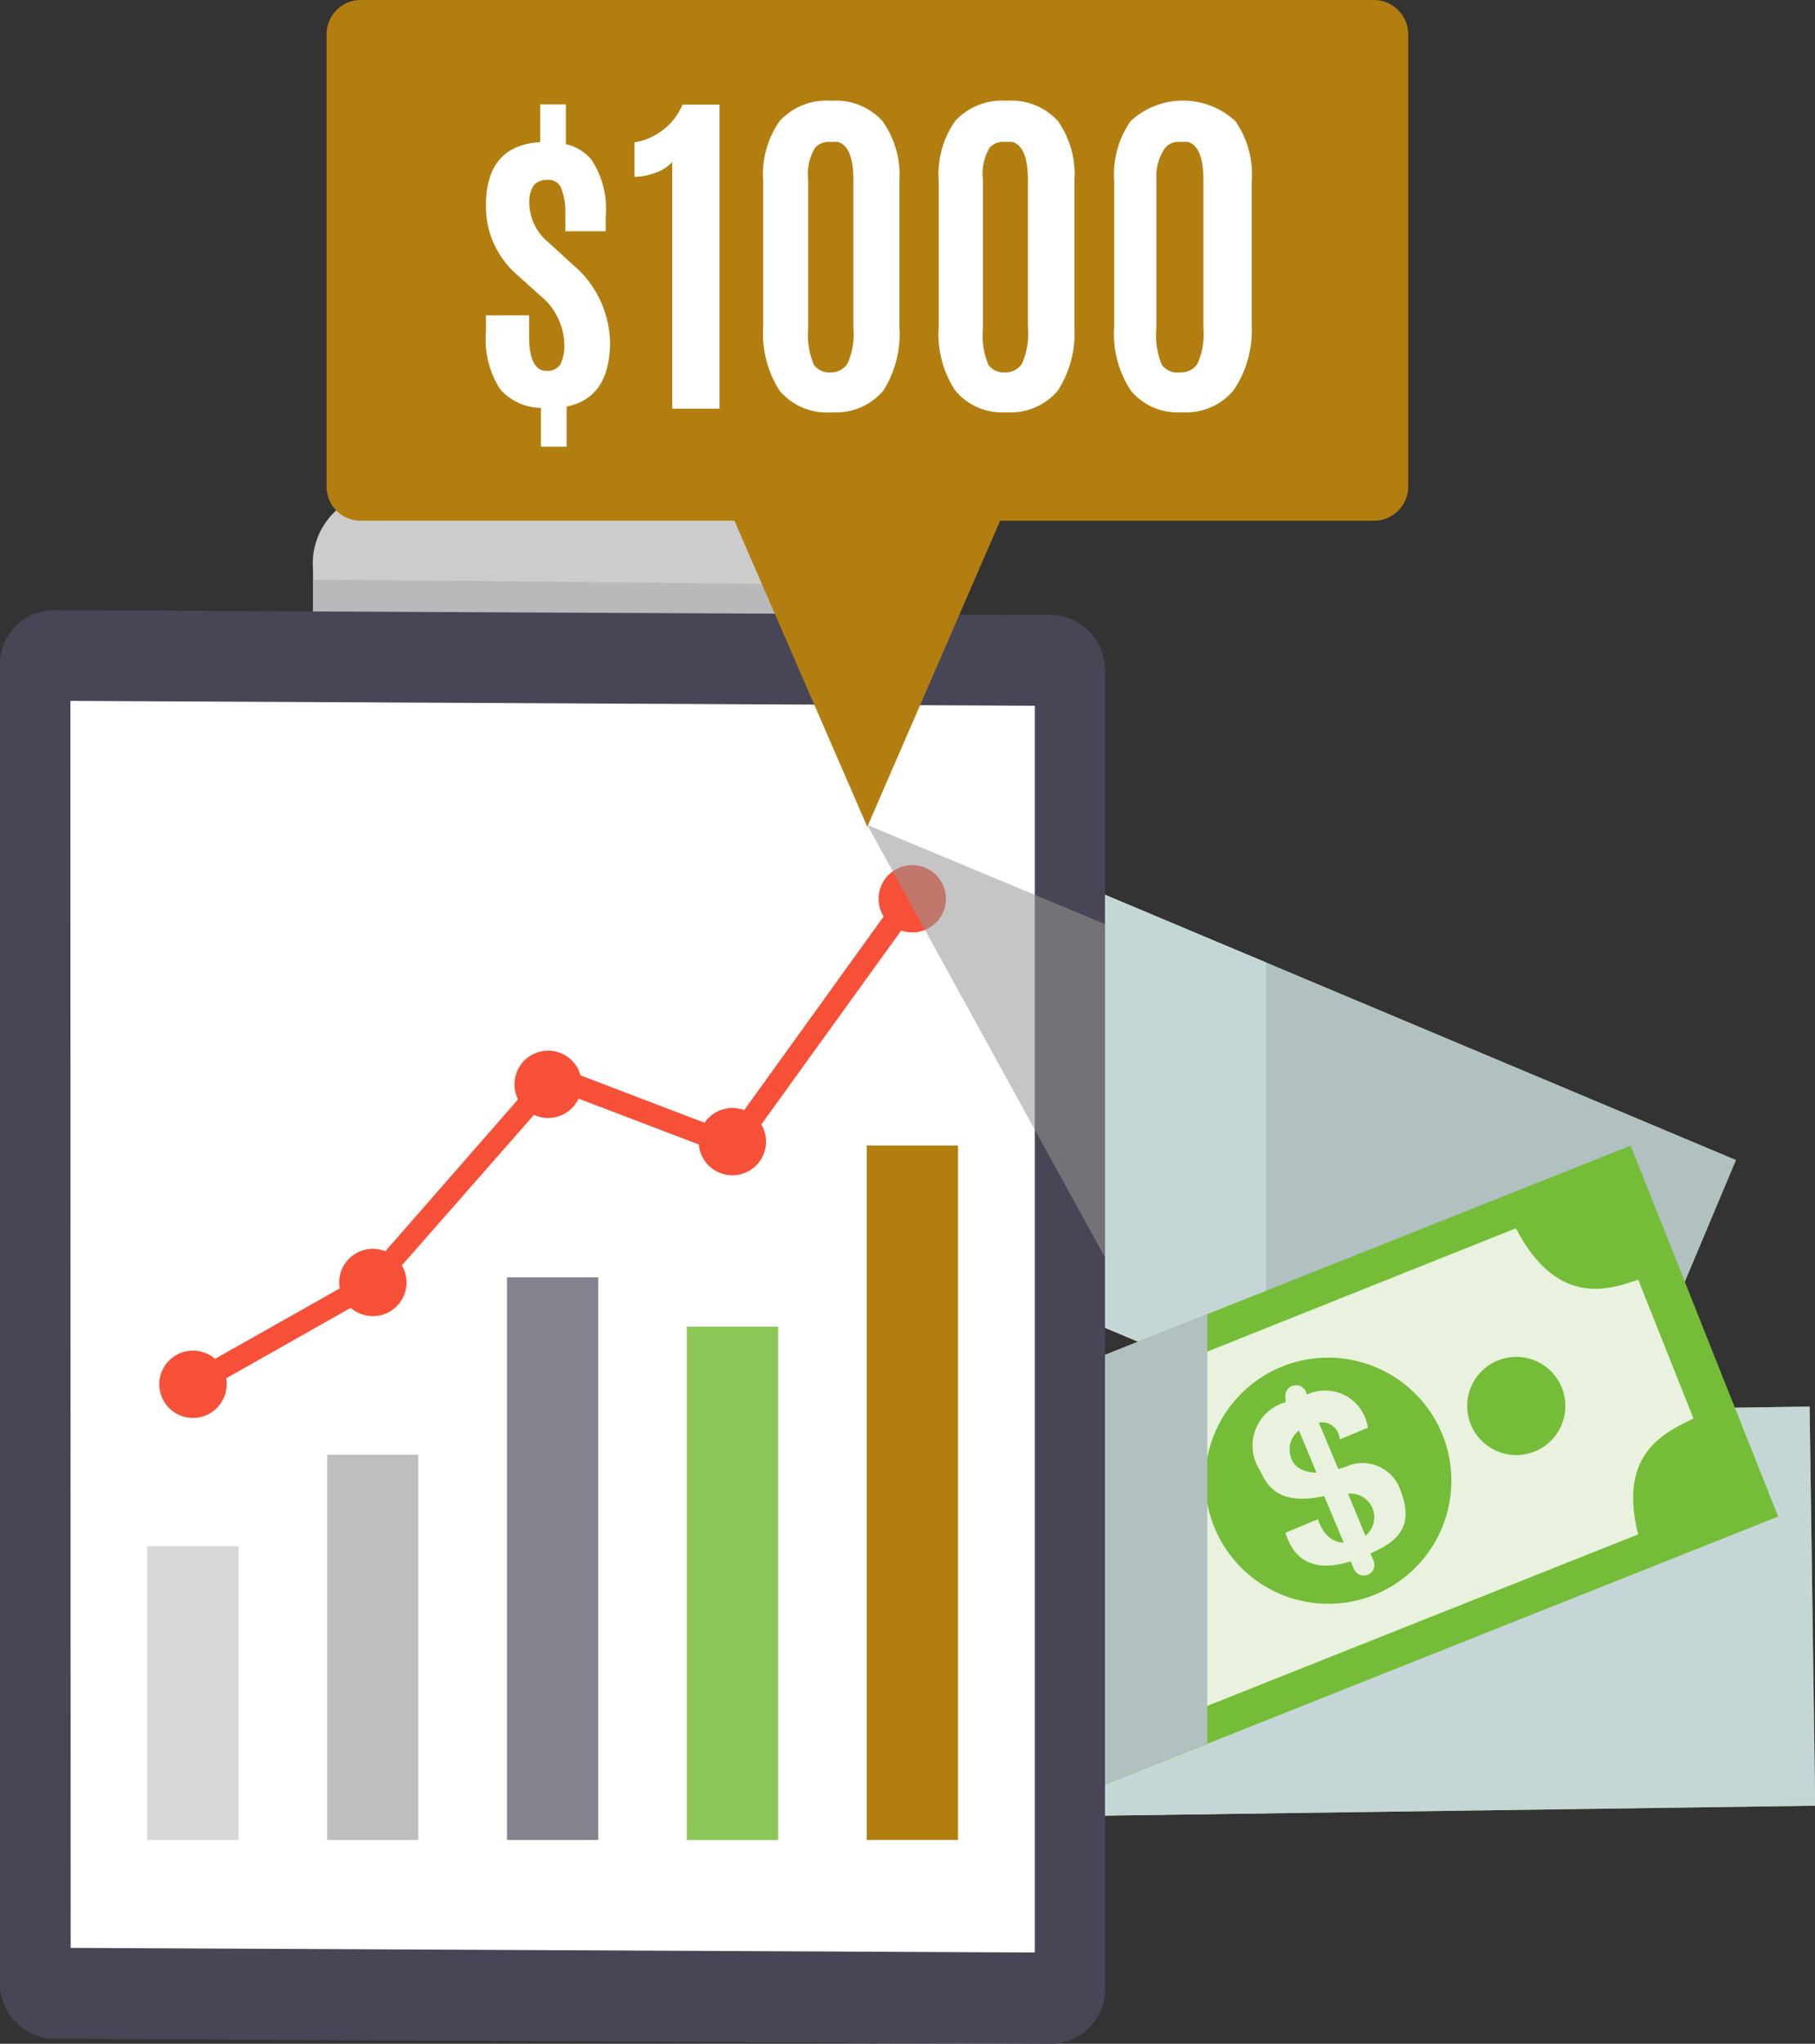 <svg xmlns="http://www.w3.org/2000/svg" viewBox="0 0 70.63 79.52"><rect x="0" y="0" width="70.63" height="79.52" fill="#333333" stroke="none"/><defs><style>.cls-1{isolation:isolate;}.cls-2{fill:#75bd38;}.cls-3{fill:#ffffd0;}.cls-4{fill:#b1c0c0;}.cls-17,.cls-4,.cls-5,.cls-8{mix-blend-mode:multiply;}.cls-5{fill:#c5d6d6;}.cls-6{fill:#e8f2de;}.cls-7{fill:#ccc;}.cls-8{fill:#a5a7ab;opacity:0.5;}.cls-9{fill:#474656;}.cls-10{fill:#fff;}.cls-11{fill:#d7d7d7;}.cls-12{fill:#bebebe;}.cls-13{fill:#83828d;}.cls-14{fill:#8ac757;}.cls-15{fill:#b37e10;}.cls-16{fill:#f65138;}.cls-17{fill:#969696;opacity:0.55;}</style></defs><title>harga_1</title><g class="cls-1"><g id="Layer_2" data-name="Layer 2"><g id="Layer_1-2" data-name="Layer 1"><rect class="cls-2" x="42.21" y="30.38" width="15.53" height="31.59" transform="translate(-11.95 74.35) rotate(-67.2)"/><path class="cls-3" d="M38,38.11l-2.26,5.38c1,.55,2.72,1.42,1.89,4.45l19.49,8.19c1.67-2.89,3.65-2.07,4.69-1.71l2.25-5.35c-1-.5-3-1.39-2-4.75L43.23,36.39C41.28,40,38.77,38.47,38,38.11Z"/><path class="cls-2" d="M43.68,43.53a1.91,1.91,0,1,1-1-2.5A1.91,1.91,0,0,1,43.68,43.53Z"/><path class="cls-2" d="M59,50a1.91,1.91,0,1,1-1-2.5A1.92,1.92,0,0,1,59,50Z"/><path class="cls-2" d="M54.42,48a4.79,4.79,0,1,1-2.56-6.27A4.79,4.79,0,0,1,54.42,48Z"/><path class="cls-3" d="M51.67,48.17A1.57,1.57,0,0,0,51,46.29a5.18,5.18,0,0,1-.47-.23l.76-1.82a.71.71,0,0,1,.1,1l1.09.46a1.67,1.67,0,0,0-.74-2.59l.07-.15a.42.42,0,0,0-.77-.32l-.05.12A1.75,1.75,0,0,0,48.37,44c-.25.65-.46,1.5,1,2.51l-.76,1.81c-.56-.52,0-1.32,0-1.32l-1.26-.53c-.3.56-.72,1.68,1,2.58l-.13.31a.42.42,0,0,0,.23.53.41.41,0,0,0,.54-.21l.13-.3C50.37,49.82,51.12,49.53,51.67,48.17Zm-2.2-3.66a.92.92,0,0,1,1-.59l-.68,1.63C49.23,45,49.47,44.51,49.47,44.51Zm-.08,4.12.7-1.66A.91.91,0,0,1,49.39,48.63Z"/><rect class="cls-4" x="42.21" y="30.38" width="15.53" height="31.59" transform="translate(-11.95 74.35) rotate(-67.2)"/><rect class="cls-2" x="38.94" y="54.95" width="31.59" height="15.53" transform="translate(-0.87 0.77) rotate(-0.8)"/><path class="cls-3" d="M40.56,60.11l.08,5.83c1.14.1,3.06.21,3.51,3.32L65.29,69c.37-3.32,2.52-3.36,3.61-3.44l-.08-5.82c-1.12-.05-3.33-.05-3.74-3.54l-20.45.28C44.27,60.5,41.38,60.14,40.56,60.11Z"/><path class="cls-2" d="M47.9,62.81A1.91,1.91,0,1,1,46,60.93,1.91,1.91,0,0,1,47.9,62.81Z"/><path class="cls-2" d="M64.55,62.58a1.91,1.91,0,1,1-1.93-1.89A1.91,1.91,0,0,1,64.55,62.58Z"/><path class="cls-2" d="M59.55,62.65a4.79,4.79,0,1,1-4.85-4.72A4.79,4.79,0,0,1,59.55,62.65Z"/><path class="cls-3" d="M57.08,63.87c0-1.28-1.41-1.44-1.41-1.44l-.53,0,0-2a.7.7,0,0,1,.51.92h1.19a1.68,1.68,0,0,0-1.71-2.09V59.1a.42.42,0,0,0-.84,0v.14c-1.91.14-1.92,1.39-1.89,2.1s.18,1.56,1.94,1.89l0,2C53.63,65,53.79,64,53.79,64l-1.37,0c0,.64,0,1.83,1.94,2v.33a.41.41,0,0,0,.43.4.41.41,0,0,0,.41-.41V66C56.55,65.9,57.12,65.33,57.08,63.87ZM53.6,61.39a.94.94,0,0,1,.68-.94l0,1.77C53.57,61.91,53.6,61.39,53.6,61.39Zm1.58,3.81,0-1.8A.91.91,0,0,1,55.18,65.2Z"/><rect class="cls-5" x="38.94" y="54.95" width="31.59" height="15.53" transform="translate(-0.87 0.77) rotate(-0.8)"/><polygon class="cls-5" points="49.27 37.45 38.42 32.89 32.41 47.21 49.27 54.3 49.27 37.45"/><polygon class="cls-5" points="49.27 55.02 38.83 55.17 39.05 70.69 49.27 70.55 49.27 55.02"/><rect class="cls-2" x="35.86" y="49.86" width="31.59" height="15.53" transform="translate(-17.65 23.19) rotate(-21.7)"/><path class="cls-6" d="M37.49,60.25l2.15,5.41c1.11-.31,2.94-.89,4.46,1.86L63.75,59.7c-.83-3.23,1.15-4,2.15-4.51l-2.15-5.4c-1.06.36-3.13,1.14-4.76-2L40,55.38C41.1,59.29,38.26,60,37.49,60.25Z"/><path class="cls-2" d="M45.31,60.15a1.91,1.91,0,1,1-2.48-1.07A1.91,1.91,0,0,1,45.31,60.15Z"/><path class="cls-2" d="M60.78,54a1.91,1.91,0,1,1-2.48-1.07A1.91,1.91,0,0,1,60.78,54Z"/><path class="cls-2" d="M56.14,55.84a4.79,4.79,0,1,1-6.22-2.68A4.8,4.8,0,0,1,56.14,55.84Z"/><path class="cls-6" d="M54.42,57.79a1.57,1.57,0,0,0-1.85-.8,4.83,4.83,0,0,1-.49.17l-.76-1.81a.69.69,0,0,1,.81.66l1.1-.46a1.68,1.68,0,0,0-2.37-1.29l-.06-.15a.42.42,0,0,0-.77.32l0,.13a1.75,1.75,0,0,0-1,2.65c.29.63.75,1.38,2.5,1l.76,1.81c-.76,0-1-.91-1-.91l-1.27.53c.2.61.7,1.69,2.54,1.11l.13.3a.41.41,0,0,0,.76-.32l-.12-.29C54.69,59.87,55,59.13,54.42,57.79Zm-4.15-1a.93.93,0,0,1,.28-1.13l.68,1.64C50.43,57.29,50.27,56.79,50.27,56.79Zm2.88,3-.69-1.67A.92.92,0,0,1,53.15,59.74Z"/><polygon class="cls-4" points="46.98 51.13 34.11 56.25 39.85 70.68 46.98 67.84 46.98 51.13"/><path class="cls-7" d="M30.91,26.37l-18.73-.09V22.14a2.79,2.79,0,0,1,2.59-3l13.55.07a2.81,2.81,0,0,1,2.59,3Z"/><path class="cls-8" d="M12.18,22.55v3.73l18.73.09V22.74C27.24,22.68,14.51,22.57,12.18,22.55Z"/><path class="cls-9" d="M41,79.52l-39-.2A2.15,2.15,0,0,1,0,77V26a2.13,2.13,0,0,1,2-2.26l39,.19a2.16,2.16,0,0,1,2,2.29v51A2.13,2.13,0,0,1,41,79.52Z"/><polygon class="cls-10" points="40.27 75.97 2.75 75.79 2.74 27.27 40.27 27.46 40.27 75.97"/><rect class="cls-11" x="5.73" y="60.16" width="3.55" height="11.43"/><rect class="cls-12" x="12.73" y="56.6" width="3.55" height="14.99"/><rect class="cls-13" x="19.73" y="49.7" width="3.55" height="21.89"/><rect class="cls-14" x="26.73" y="51.62" width="3.55" height="19.97"/><rect class="cls-15" x="33.73" y="44.57" width="3.55" height="27.02"/><polygon class="cls-16" points="7.72 54.24 7.29 53.48 14.23 49.56 21.38 41.38 28.35 44.04 35.15 34.6 35.86 35.11 28.66 45.09 21.63 42.41 14.72 50.28 7.72 54.24"/><path class="cls-16" d="M8.82,53.86a1.31,1.31,0,1,1-1.31-1.31A1.31,1.31,0,0,1,8.82,53.86Z"/><path class="cls-16" d="M15.82,49.9a1.31,1.31,0,1,1-1.31-1.31A1.31,1.31,0,0,1,15.82,49.9Z"/><circle class="cls-16" cx="21.33" cy="42.19" r="1.31"/><circle class="cls-16" cx="28.5" cy="44.42" r="1.31"/><circle class="cls-16" cx="35.5" cy="34.97" r="1.31"/><polygon class="cls-17" points="43.01 48.94 43.01 35.96 33.75 32.1 43.01 48.94"/><path class="cls-15" d="M12.71,1.33v17.6A1.32,1.32,0,0,0,14,20.26H28.58l5.17,11.91,5.17-11.91H53.46a1.33,1.33,0,0,0,1.34-1.33V1.33A1.34,1.34,0,0,0,53.46,0H14A1.33,1.33,0,0,0,12.71,1.33Z"/><path class="cls-10" d="M23.74,13.3c0,1.45-.56,2.29-1.69,2.52v1.56h-1V15.87a2.14,2.14,0,0,1-1.59-.73,3.58,3.58,0,0,1-.55-2.22v-.65h1.68v.81c0,.9.23,1.35.68,1.35a.6.6,0,0,0,.53-.24,1.59,1.59,0,0,0,.16-.81,2.51,2.51,0,0,0-.93-1.87l-.43-.39-.48-.43A3.51,3.51,0,0,1,18.91,8c0-1.56.7-2.38,2.11-2.47V4.06h1V5.61a1.77,1.77,0,0,1,1,.61,3.46,3.46,0,0,1,.55,2.21V9H22V8.35a2.58,2.58,0,0,0-.15-1A.52.52,0,0,0,21.31,7a.67.67,0,0,0-.54.21,1.17,1.17,0,0,0-.17.71,2,2,0,0,0,.72,1.49l.95.87A4.07,4.07,0,0,1,23.74,13.3Z"/><path class="cls-10" d="M26.16,15.9V6.3a1.53,1.53,0,0,1-.65.42,2.43,2.43,0,0,1-.82.16V5.54a2.44,2.44,0,0,0,1.09-.47,2.4,2.4,0,0,0,.78-1H28V15.9Z"/><path class="cls-10" d="M34.38,15.19a2.39,2.39,0,0,1-2,.85,2.39,2.39,0,0,1-2.05-.85,4.12,4.12,0,0,1-.63-2.49V7.05a3.61,3.61,0,0,1,.64-2.34,2.47,2.47,0,0,1,2-.79,2.46,2.46,0,0,1,2,.79A3.61,3.61,0,0,1,35,7.05V12.7A4.12,4.12,0,0,1,34.38,15.19Zm-2.06-.7a.76.76,0,0,0,.66-.34,2.84,2.84,0,0,0,.23-1.41V7c0-.88-.21-1.37-.61-1.48l-.39,0a.67.67,0,0,0-.51.26A2,2,0,0,0,31.45,7v5.77a3,3,0,0,0,.22,1.42A.73.73,0,0,0,32.32,14.49Z"/><path class="cls-10" d="M41.17,15.19a2.39,2.39,0,0,1-2,.85,2.36,2.36,0,0,1-2-.85,4,4,0,0,1-.64-2.49V7.05a3.61,3.61,0,0,1,.64-2.34,2.47,2.47,0,0,1,2-.79,2.46,2.46,0,0,1,2,.79,3.61,3.61,0,0,1,.64,2.34V12.7A4.12,4.12,0,0,1,41.17,15.19Zm-2.06-.7a.76.76,0,0,0,.66-.34A2.84,2.84,0,0,0,40,12.74V7c0-.88-.21-1.37-.61-1.48l-.39,0a.67.67,0,0,0-.51.26A2,2,0,0,0,38.25,7v5.77a3,3,0,0,0,.21,1.42A.73.73,0,0,0,39.11,14.49Z"/><path class="cls-10" d="M48,15.19a2.39,2.39,0,0,1-2,.85,2.36,2.36,0,0,1-2-.85,4,4,0,0,1-.64-2.49V7.05a3.61,3.61,0,0,1,.64-2.34,3,3,0,0,1,4.07,0,3.61,3.61,0,0,1,.64,2.34V12.7A4.12,4.12,0,0,1,48,15.19Zm-2.06-.7a.76.76,0,0,0,.66-.34,2.84,2.84,0,0,0,.23-1.41V7c0-.88-.21-1.37-.61-1.48l-.39,0a.67.67,0,0,0-.51.26A2,2,0,0,0,45,7v5.77a3,3,0,0,0,.21,1.42A.73.73,0,0,0,45.9,14.49Z"/></g></g></g></svg>